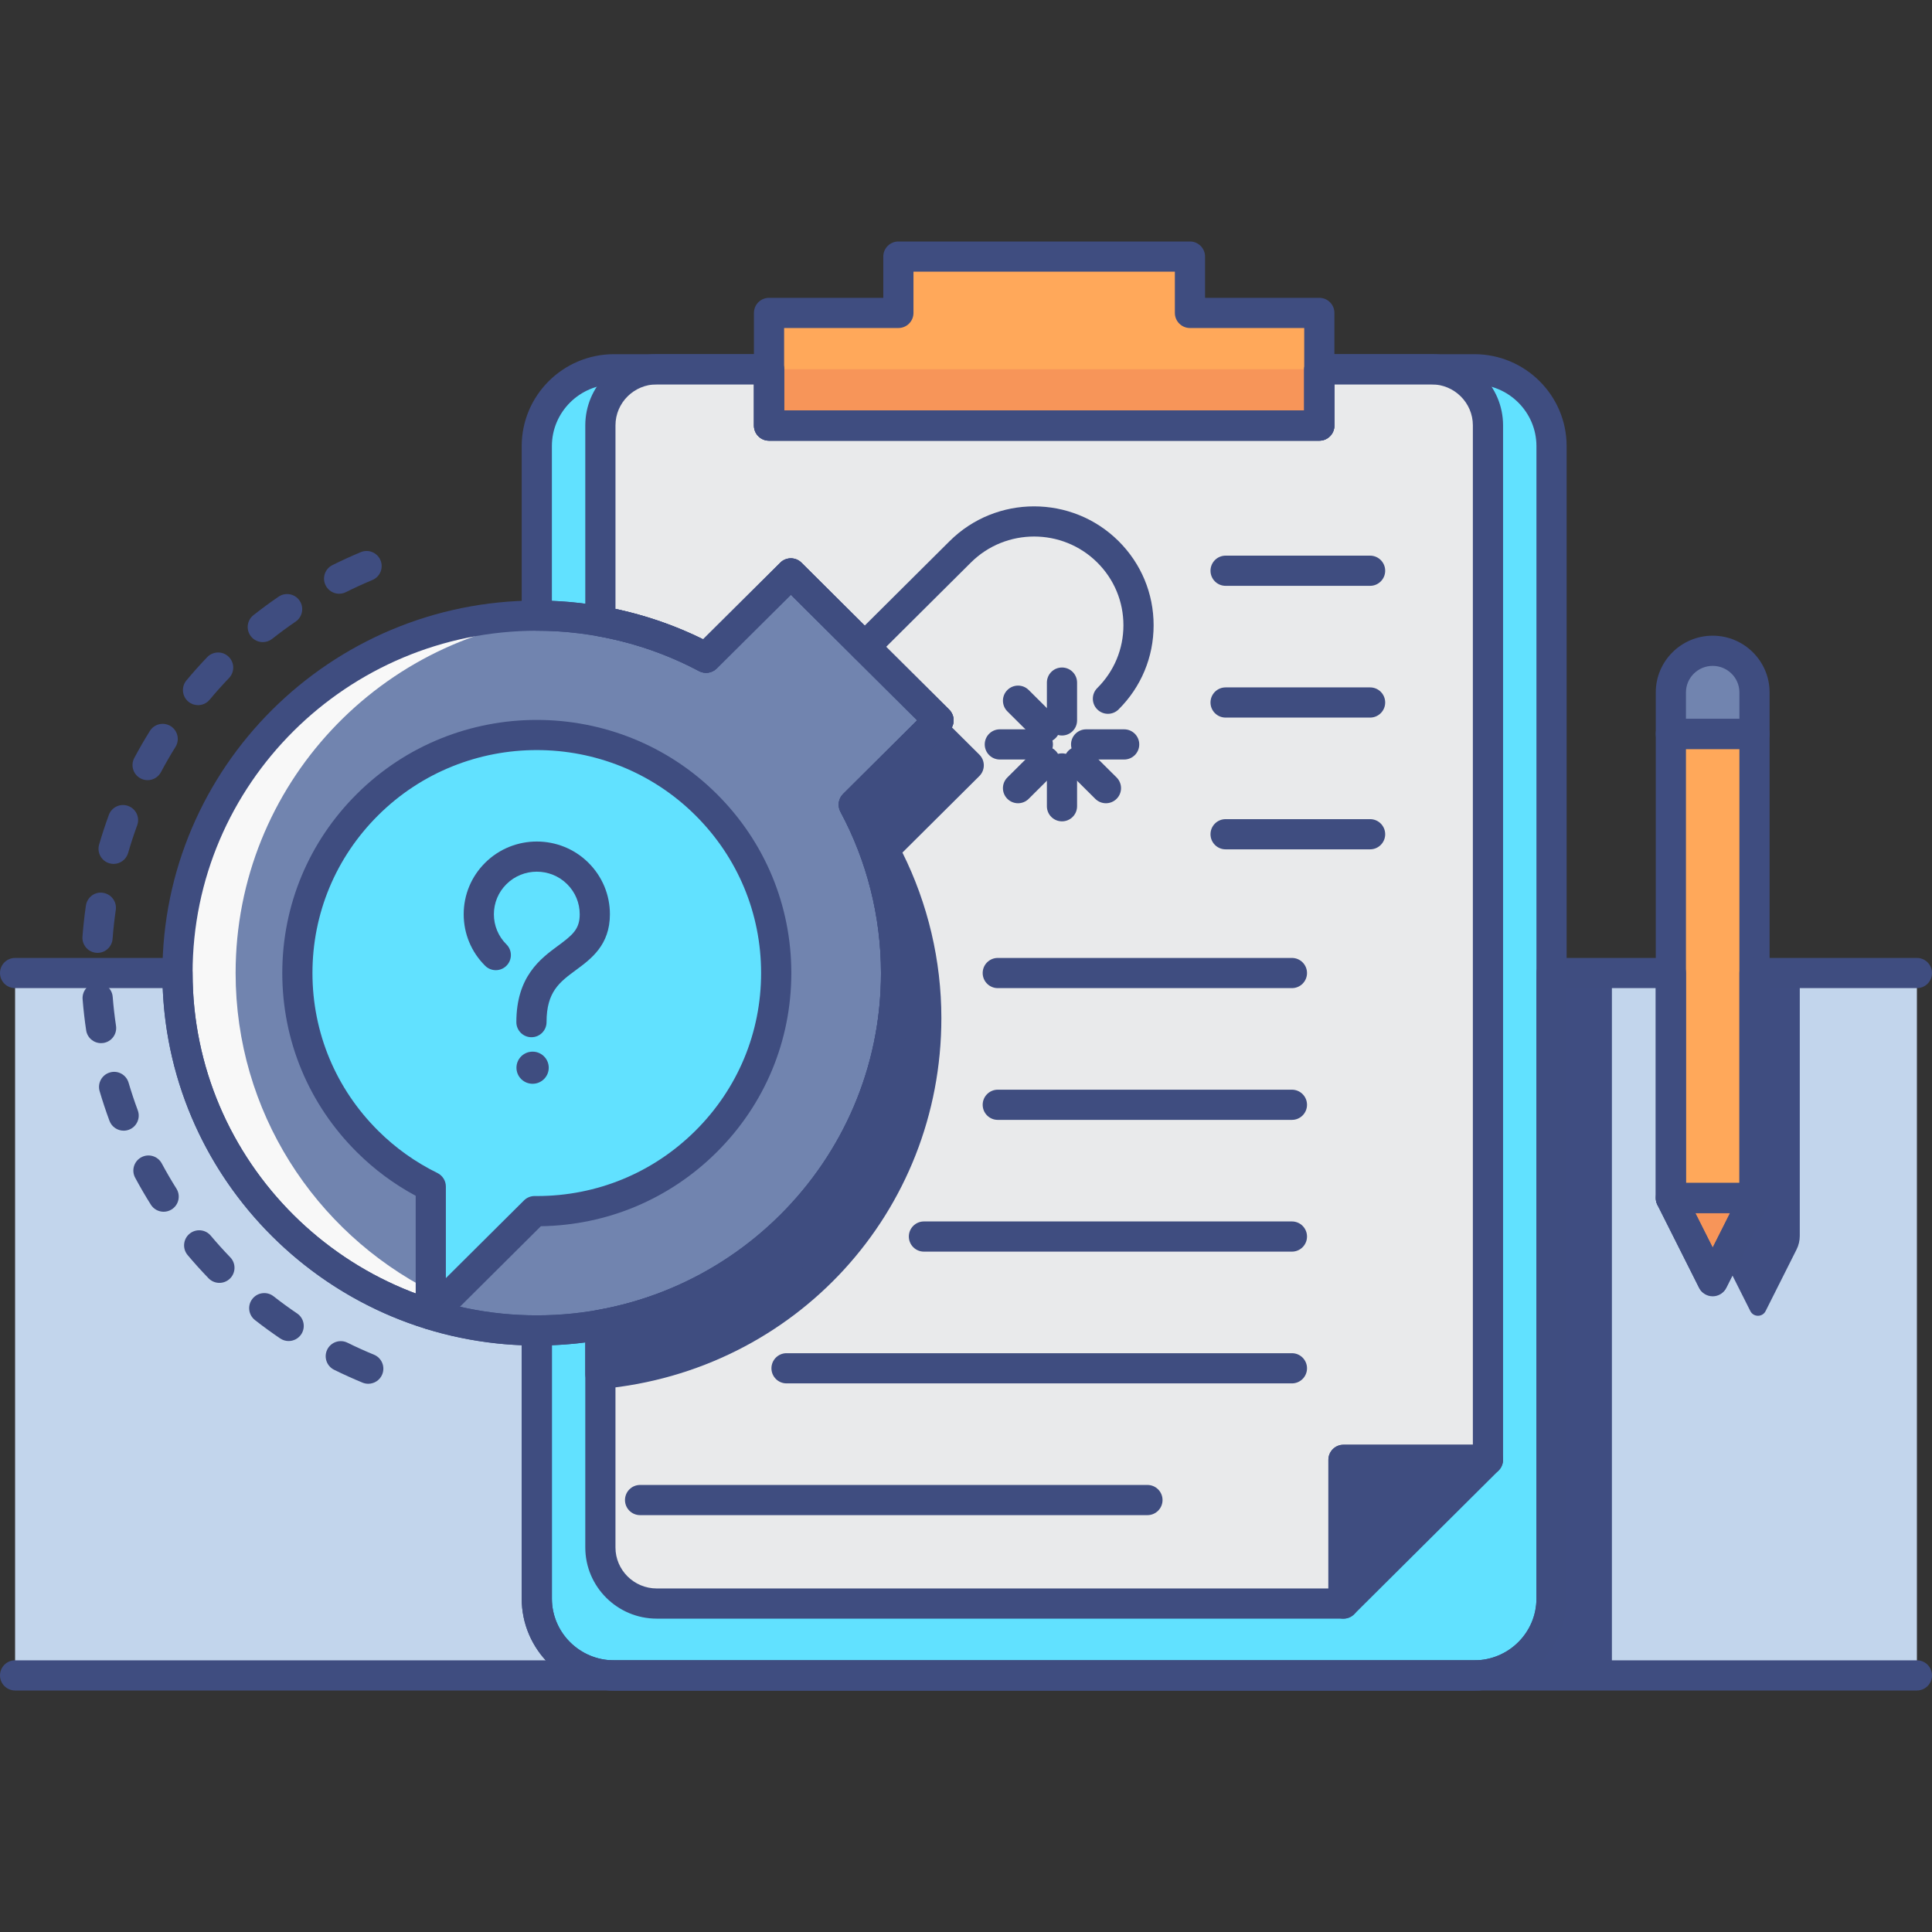 <?xml version="1.0" encoding="utf-8"?>
<!-- Generator: Adobe Illustrator 22.0.0, SVG Export Plug-In . SVG Version: 6.00 Build 0)  -->
<svg version="1.1" id="MARKET_RESEARCH_ICON_SET" xmlns="http://www.w3.org/2000/svg" xmlns:xlink="http://www.w3.org/1999/xlink"
	 x="0px" y="0px" viewBox="0 0 128 128" style="enable-background:new 0 0 128 128;" xml:space="preserve">
<rect x="0" y="0" width="128" height="128" fill="#333333" stroke="none"/>
<style type="text/css">
	.st0{fill:#C2D5EC;}
	.st1{fill:#61E1FF;}
	.st2{fill:#7184AF;}
	.st3{fill:#F8F8F8;}
	.st4{fill:#3F4D81;}
	.st5{fill:#3F4D80;}
	.st6{fill:#E9EAEB;}
	.st7{fill:#F79559;}
	.st8{fill:#FFA85A;}
</style>
<g>
	<g>
		<g>
			<path class="st0" d="M116.24,64.466v14.906l-2.77,5.511l-2.77-5.511V64.466h-7.906v41.444c0,2.811-2.291,5.09-5.117,5.09H40.681
				c-2.826,0-5.117-2.279-5.117-5.09V88.145c-13.147,0-23.804-10.601-23.804-23.678H1V111h126V64.466H116.24z"/>
		</g>
		<g>
			<path class="st4" d="M116.24,64.466v14.906l-2.02,4.019l1.745,3.472c0.208,0.414,0.802,0.414,1.01,0l2.052-4.082
				c0.14-0.279,0.213-0.587,0.213-0.899V64.466H116.24z"/>
		</g>
		<g>
			<path class="st4" d="M102.793,64.466v41.444c0,2.811-2.291,5.09-5.117,5.09h-5.158h-0.941h15.216V64.466H102.793z"/>
		</g>
		<g>
			<g>
				<path class="st1" d="M97.676,24.464H40.681c-2.826,0-5.117,2.279-5.117,5.09v11.234c4.056,0,7.873,1.012,11.215,2.791
					l5.617-5.588l9.784,9.732l-5.617,5.588c1.789,3.324,2.806,7.121,2.806,11.155c0,13.077-10.658,23.678-23.804,23.678v17.766
					c0,2.811,2.291,5.09,5.117,5.09h56.995c2.826,0,5.117-2.279,5.117-5.09V29.554C102.793,26.743,100.502,24.464,97.676,24.464z"/>
			</g>
			<g>
				<path class="st6" d="M94.845,24.464H43.513c-2.064,0-3.737,1.664-3.737,3.717v12.983c2.489,0.443,4.846,1.266,7.003,2.414
					l5.617-5.588l9.784,9.732l-5.617,5.588c1.789,3.324,2.806,7.121,2.806,11.155c0,11.647-8.456,21.322-19.592,23.301v14.755
					c0,2.053,1.673,3.717,3.737,3.717h45.496v-9.522h9.573V28.181C98.581,26.129,96.909,24.464,94.845,24.464z"/>
			</g>
			<g>
				<path class="st5" d="M61.681,48.221l-5.117,5.09c1.789,3.324,2.806,7.121,2.806,11.155c0,11.647-8.456,21.322-19.592,23.301
					v3.256c12.109-1.11,21.592-11.238,21.592-23.573c0-4.034-1.017-7.831-2.806-11.155l5.617-5.588L61.681,48.221z"/>
			</g>
			<g>
				<path class="st5" d="M39.776,92.023c-0.249,0-0.489-0.093-0.674-0.262c-0.208-0.189-0.326-0.457-0.326-0.738v-3.256
					c0-0.484,0.348-0.899,0.825-0.984c10.875-1.934,18.767-11.319,18.767-22.317c0-3.721-0.929-7.414-2.687-10.682
					c-0.209-0.39-0.138-0.871,0.176-1.183l5.118-5.09c0.39-0.389,1.021-0.389,1.41,0l2.5,2.486c0.189,0.188,0.295,0.442,0.295,0.709
					c0,0.266-0.106,0.521-0.295,0.709l-5.097,5.07c1.69,3.389,2.58,7.163,2.58,10.964c0,12.83-9.673,23.393-22.501,24.569
					C39.837,92.022,39.807,92.023,39.776,92.023z M40.776,88.591v1.312c11.245-1.562,19.592-11.028,19.592-22.452
					c0-0.485-0.016-0.97-0.047-1.452C59.642,77.021,51.678,86.277,40.776,88.591z M57.789,53.502
					c0.242,0.486,0.468,0.979,0.677,1.479l4.297-4.274l-1.082-1.076L57.789,53.502z"/>
			</g>
			<g>
				<polygon class="st8" points="78.838,20.732 78.838,17 59.519,17 59.519,20.732 50.95,20.732 50.95,28.197 87.408,28.197 
					87.408,20.732 				"/>
			</g>
			<g>
				<rect x="50.95" y="24.464" class="st7" width="36.459" height="3.732"/>
			</g>
			<g>
				<polygon class="st5" points="89.009,106.239 89.009,96.717 98.581,96.717 				"/>
			</g>
		</g>
		<g>
			<g>
				<path class="st2" d="M62.181,47.723l-9.784-9.732l-5.617,5.588c-3.342-1.779-7.159-2.791-11.215-2.791
					c-13.147,0-23.804,10.601-23.804,23.678s10.658,23.678,23.804,23.678s23.804-10.601,23.804-23.678
					c0-4.034-1.017-7.831-2.806-11.155L62.181,47.723z"/>
			</g>
			<g>
				<path class="st3" d="M28.54,87.082l0.01,0.02c-9.72-2.974-16.79-11.986-16.79-22.64c0-13.07,10.66-23.674,23.8-23.674
					c0.66,0,1.31,0.03,1.96,0.08c-12.26,0.955-21.91,11.161-21.91,23.594c0,9.181,5.25,17.139,12.93,21.068V87.082z"/>
			</g>
			<g>
				<path class="st1" d="M46.781,53.309c-6.195-6.162-16.238-6.162-22.433,0c-6.195,6.162-6.195,16.152,0,22.314
					c1.26,1.253,2.68,2.247,4.193,2.99v8.472l6.88-6.844c4.107,0.037,8.226-1.501,11.36-4.618
					C52.976,69.461,52.976,59.471,46.781,53.309z"/>
			</g>
			<g>
				<ellipse class="st5" cx="35.286" cy="70.739" rx="1.069" ry="1.064"/>
			</g>
		</g>
		<g>
			<g>
				<rect x="110.699" y="48.627" class="st8" width="5.541" height="30.745"/>
			</g>
			<g>
				<path class="st2" d="M110.699,48.627h5.541v-2.756c0-1.522-1.24-2.756-2.77-2.756l0,0c-1.53,0-2.77,1.234-2.77,2.756V48.627z"/>
			</g>
			<g>
				<polygon class="st7" points="110.699,79.373 113.47,84.884 116.24,79.373 				"/>
			</g>
		</g>
	</g>
	<g>
		<g>
			<path class="st5" d="M85.593,65.466H66.105c-0.552,0-1-0.447-1-1s0.448-1,1-1h19.488c0.552,0,1,0.447,1,1
				S86.146,65.466,85.593,65.466z"/>
		</g>
		<g>
			<path class="st5" d="M85.593,74.195H66.105c-0.552,0-1-0.447-1-1s0.448-1,1-1h19.488c0.552,0,1,0.447,1,1
				S86.146,74.195,85.593,74.195z"/>
		</g>
		<g>
			<path class="st5" d="M85.593,82.924h-24.38c-0.552,0-1-0.447-1-1s0.448-1,1-1h24.38c0.552,0,1,0.447,1,1
				S86.146,82.924,85.593,82.924z"/>
		</g>
		<g>
			<path class="st5" d="M85.593,91.653H52.11c-0.552,0-1-0.447-1-1s0.448-1,1-1h33.483c0.552,0,1,0.447,1,1
				S86.146,91.653,85.593,91.653z"/>
		</g>
		<g>
			<path class="st5" d="M76.021,100.382H42.407c-0.552,0-1-0.447-1-1s0.448-1,1-1h33.614c0.552,0,1,0.447,1,1
				S76.573,100.382,76.021,100.382z"/>
		</g>
		<g>
			<g>
				<g>
					<path class="st5" d="M89.009,107.239c-0.129,0-0.26-0.025-0.384-0.076c-0.373-0.155-0.616-0.52-0.616-0.924v-9.522
						c0-0.553,0.448-1,1-1h9.573c0.405,0,0.77,0.244,0.924,0.618c0.155,0.375,0.068,0.806-0.219,1.091l-9.573,9.522
						C89.523,107.139,89.268,107.239,89.009,107.239z M90.009,97.717v6.117l6.149-6.117H90.009z"/>
				</g>
			</g>
			<g>
				<g>
					<path class="st5" d="M89.009,107.239H43.513c-2.612,0-4.736-2.116-4.736-4.717V87.768c0-0.484,0.348-0.899,0.825-0.984
						c10.875-1.934,18.767-11.319,18.767-22.317c0-3.721-0.929-7.414-2.687-10.682c-0.209-0.39-0.138-0.871,0.176-1.183l4.905-4.878
						l-8.366-8.322l-4.912,4.886c-0.311,0.309-0.787,0.38-1.175,0.174c-2.096-1.115-4.354-1.893-6.708-2.312
						c-0.478-0.085-0.825-0.5-0.825-0.984V28.182c0-2.601,2.125-4.717,4.736-4.717h7.437c0.552,0,1,0.447,1,1v2.732h34.458v-2.732
						c0-0.553,0.448-1,1-1h7.437c2.612,0,4.737,2.116,4.737,4.717v68.535c0,0.553-0.448,1-1,1h-8.573v8.522
						C90.009,106.792,89.561,107.239,89.009,107.239z M40.776,88.591v13.932c0,1.498,1.228,2.717,2.736,2.717h44.496v-8.522
						c0-0.553,0.448-1,1-1h8.573V28.182c0-1.498-1.228-2.717-2.737-2.717h-6.437v2.732c0,0.553-0.448,1-1,1H50.95
						c-0.552,0-1-0.447-1-1v-2.732h-6.437c-1.509,0-2.736,1.219-2.736,2.717v12.16c2.021,0.429,3.97,1.104,5.812,2.015l5.103-5.074
						c0.39-0.389,1.021-0.389,1.41,0l9.784,9.732c0.189,0.188,0.295,0.443,0.295,0.709c0,0.267-0.106,0.521-0.295,0.709
						l-5.097,5.069c1.69,3.39,2.58,7.164,2.58,10.964C60.369,76.155,52.179,86.171,40.776,88.591z"/>
				</g>
			</g>
			<g>
				<g>
					<path class="st5" d="M87.408,29.197H50.95c-0.552,0-1-0.447-1-1v-7.465c0-0.553,0.448-1,1-1h7.57V17c0-0.553,0.448-1,1-1
						h19.318c0.552,0,1,0.447,1,1v2.732h7.57c0.552,0,1,0.447,1,1v7.465C88.408,28.75,87.96,29.197,87.408,29.197z M51.95,27.197
						h34.458v-5.465h-7.57c-0.552,0-1-0.447-1-1V18H60.52v2.732c0,0.553-0.448,1-1,1h-7.57V27.197z"/>
				</g>
			</g>
			<g>
				<g>
					<path class="st5" d="M97.676,112H40.681c-3.373,0-6.117-2.731-6.117-6.09V88.145c0-0.553,0.448-1,1-1
						c12.574,0,22.804-10.174,22.804-22.679c0-3.721-0.929-7.414-2.687-10.682c-0.209-0.39-0.138-0.871,0.176-1.183l4.905-4.878
						l-8.366-8.322l-4.912,4.886c-0.311,0.309-0.787,0.38-1.175,0.174c-3.287-1.749-7.002-2.673-10.745-2.673c-0.552,0-1-0.447-1-1
						V29.555c0-3.358,2.744-6.09,6.117-6.09H50.95c0.552,0,1,0.447,1,1v2.732h34.458v-2.732c0-0.553,0.448-1,1-1h10.268
						c3.373,0,6.117,2.731,6.117,6.09v76.355C103.793,109.269,101.049,112,97.676,112z M36.564,89.125v16.785
						c0,2.255,1.847,4.09,4.117,4.09h56.995c2.27,0,4.117-1.835,4.117-4.09V29.555c0-2.255-1.847-4.09-4.117-4.09h-9.268v2.732
						c0,0.553-0.448,1-1,1H50.95c-0.552,0-1-0.447-1-1v-2.732h-9.269c-2.27,0-4.117,1.835-4.117,4.09v10.254
						c3.481,0.141,6.914,1.013,10.024,2.548l5.103-5.074c0.39-0.389,1.021-0.389,1.41,0l9.784,9.732
						c0.189,0.188,0.295,0.443,0.295,0.709c0,0.267-0.106,0.521-0.295,0.709l-5.097,5.069c1.69,3.39,2.58,7.164,2.58,10.964
						C60.369,77.74,49.78,88.601,36.564,89.125z"/>
				</g>
			</g>
		</g>
		<g>
			<g>
				<g>
					<path class="st5" d="M35.564,89.145c-13.677,0-24.804-11.071-24.804-24.679s11.127-24.678,24.804-24.678
						c3.821,0,7.616,0.886,11.024,2.569l5.103-5.075c0.39-0.389,1.021-0.389,1.41,0l9.784,9.732
						c0.189,0.188,0.295,0.443,0.295,0.709c0,0.267-0.106,0.521-0.295,0.709l-5.097,5.069c1.69,3.39,2.58,7.164,2.58,10.964
						C60.369,78.073,49.242,89.145,35.564,89.145z M35.564,41.788c-12.574,0-22.804,10.173-22.804,22.678
						s10.23,22.679,22.804,22.679s22.804-10.174,22.804-22.679c0-3.721-0.929-7.414-2.687-10.682
						c-0.209-0.39-0.138-0.871,0.176-1.183l4.905-4.878l-8.366-8.322l-4.912,4.886c-0.311,0.309-0.787,0.38-1.175,0.174
						C43.023,42.712,39.308,41.788,35.564,41.788z"/>
				</g>
			</g>
			<g>
				<g>
					<path class="st5" d="M28.541,88.085c-0.129,0-0.26-0.025-0.384-0.076c-0.373-0.155-0.616-0.52-0.616-0.924v-7.861
						c-1.434-0.771-2.743-1.742-3.898-2.892c-3.186-3.169-4.941-7.383-4.941-11.865c0-4.483,1.755-8.697,4.941-11.866
						c6.573-6.54,17.27-6.538,23.843,0c3.187,3.169,4.941,7.383,4.941,11.866c0,4.482-1.754,8.696-4.941,11.865
						c-3.124,3.107-7.248,4.841-11.651,4.908l-6.589,6.554C29.055,87.984,28.8,88.085,28.541,88.085z M35.564,49.694
						c-3.807,0-7.614,1.441-10.512,4.324c-2.806,2.791-4.351,6.501-4.351,10.448c0,3.946,1.545,7.656,4.351,10.447
						c1.149,1.144,2.471,2.086,3.929,2.802c0.342,0.168,0.559,0.517,0.559,0.897v6.066l5.175-5.147
						c0.188-0.187,0.441-0.291,0.705-0.291c0.042-0.001,0.099,0.001,0.148,0.001c3.971,0,7.697-1.534,10.506-4.328
						c2.806-2.791,4.351-6.501,4.351-10.447c0-3.947-1.545-7.657-4.351-10.448l0,0C43.178,51.136,39.371,49.694,35.564,49.694z"/>
				</g>
			</g>
			<g>
				<g>
					<g>
						<path class="st5" d="M35.21,68.719c-0.552,0-1-0.447-1-1c0-3.026,1.599-4.204,2.766-5.064c0.967-0.713,1.432-1.1,1.432-2.082
							c0-0.752-0.295-1.461-0.832-1.994c-1.109-1.104-2.915-1.104-4.024,0c-0.536,0.533-0.831,1.241-0.831,1.995
							c0,0.753,0.295,1.461,0.831,1.993c0.392,0.39,0.394,1.022,0.004,1.414c-0.389,0.392-1.021,0.395-1.414,0.004
							c-0.916-0.91-1.42-2.122-1.421-3.411c0-1.289,0.504-2.502,1.421-3.413c1.888-1.877,4.959-1.877,6.845,0
							c0.917,0.912,1.421,2.124,1.421,3.412c0,2.037-1.245,2.954-2.245,3.691c-1.091,0.804-1.953,1.439-1.953,3.455
							C36.21,68.271,35.762,68.719,35.21,68.719z"/>
					</g>
				</g>
			</g>
			<g>
				<g>
					<path class="st5" d="M73.404,47.292c-0.257,0-0.514-0.099-0.709-0.295c-0.39-0.392-0.388-1.024,0.004-1.414
						c1.116-1.11,1.731-2.587,1.731-4.157s-0.615-3.047-1.731-4.157c-2.309-2.297-6.064-2.297-8.374,0l-6.331,6.298
						c-0.392,0.39-1.025,0.387-1.414-0.004c-0.39-0.392-0.388-1.024,0.004-1.414l6.331-6.298c3.086-3.071,8.108-3.07,11.194,0
						c1.497,1.489,2.321,3.469,2.321,5.575s-0.824,4.086-2.321,5.575C73.914,47.195,73.659,47.292,73.404,47.292z"/>
				</g>
			</g>
			<g>
				<g>
					<g>
						<path class="st5" d="M67.447,53.217c-0.257,0-0.514-0.099-0.709-0.295c-0.39-0.392-0.388-1.024,0.004-1.414l1.781-1.771
							c0.391-0.391,1.024-0.388,1.414,0.004c0.39,0.392,0.388,1.024-0.004,1.414l-1.781,1.771
							C67.958,53.12,67.702,53.217,67.447,53.217z"/>
					</g>
				</g>
				<g>
					<g>
						<g>
							<path class="st5" d="M70.359,48.729c-0.552,0-1-0.447-1-1v-2.505c0-0.553,0.448-1,1-1s1,0.447,1,1v2.505
								C71.359,48.281,70.912,48.729,70.359,48.729z"/>
						</g>
					</g>
					<g>
						<g>
							<path class="st5" d="M70.359,54.416c-0.552,0-1-0.447-1-1v-2.505c0-0.553,0.448-1,1-1s1,0.447,1,1v2.505
								C71.359,53.969,70.912,54.416,70.359,54.416z"/>
						</g>
					</g>
				</g>
				<g>
					<g>
						<g>
							<path class="st5" d="M73.271,53.217c-0.255,0-0.51-0.097-0.705-0.291l-1.781-1.771c-0.392-0.39-0.394-1.022-0.004-1.414
								c0.39-0.39,1.023-0.394,1.414-0.004l1.781,1.771c0.392,0.39,0.394,1.022,0.004,1.414
								C73.785,53.118,73.528,53.217,73.271,53.217z"/>
						</g>
					</g>
					<g>
						<g>
							<path class="st5" d="M69.229,49.194c-0.255,0-0.51-0.097-0.705-0.291l-1.781-1.771c-0.392-0.39-0.394-1.022-0.004-1.414
								c0.39-0.391,1.023-0.394,1.414-0.004l1.781,1.771c0.392,0.39,0.394,1.022,0.004,1.414
								C69.742,49.096,69.485,49.194,69.229,49.194z"/>
						</g>
					</g>
				</g>
				<g>
					<g>
						<g>
							<path class="st5" d="M74.478,50.32h-2.519c-0.552,0-1-0.447-1-1s0.448-1,1-1h2.519c0.552,0,1,0.447,1,1
								S75.03,50.32,74.478,50.32z"/>
						</g>
					</g>
					<g>
						<g>
							<path class="st5" d="M68.76,50.32h-2.519c-0.552,0-1-0.447-1-1s0.448-1,1-1h2.519c0.552,0,1,0.447,1,1
								S69.312,50.32,68.76,50.32z"/>
						</g>
					</g>
				</g>
			</g>
		</g>
		<g>
			<path class="st5" d="M90.772,56.271h-9.573c-0.552,0-1-0.447-1-1s0.448-1,1-1h9.573c0.552,0,1,0.447,1,1
				S91.324,56.271,90.772,56.271z"/>
		</g>
		<g>
			<path class="st5" d="M90.772,47.542h-9.573c-0.552,0-1-0.447-1-1s0.448-1,1-1h9.573c0.552,0,1,0.447,1,1
				S91.324,47.542,90.772,47.542z"/>
		</g>
		<g>
			<path class="st5" d="M90.772,38.813h-9.573c-0.552,0-1-0.447-1-1s0.448-1,1-1h9.573c0.552,0,1,0.447,1,1
				S91.324,38.813,90.772,38.813z"/>
		</g>
		<g>
			<g>
				<g>
					<path class="st5" d="M116.24,80.372h-5.541c-0.552,0-1-0.447-1-1V48.628c0-0.553,0.448-1,1-1h5.541c0.552,0,1,0.447,1,1v30.744
						C117.24,79.925,116.792,80.372,116.24,80.372z M111.699,78.372h3.541V49.628h-3.541V78.372z"/>
				</g>
			</g>
			<g>
				<g>
					<path class="st5" d="M116.24,49.628h-5.541c-0.552,0-1-0.447-1-1v-2.756c0-2.071,1.691-3.756,3.771-3.756
						c2.079,0,3.77,1.685,3.77,3.756v2.756C117.24,49.181,116.792,49.628,116.24,49.628z M111.699,47.628h3.541v-1.756
						c0-0.968-0.794-1.756-1.77-1.756s-1.771,0.788-1.771,1.756V47.628z"/>
				</g>
			</g>
			<g>
				<g>
					<path class="st5" d="M113.47,85.884c-0.378,0-0.724-0.213-0.894-0.551l-2.771-5.512c-0.156-0.311-0.14-0.679,0.042-0.974
						c0.182-0.296,0.504-0.476,0.851-0.476h5.541c0.347,0,0.669,0.18,0.851,0.476c0.182,0.295,0.198,0.663,0.042,0.974l-2.77,5.512
						C114.193,85.671,113.848,85.884,113.47,85.884z M112.321,80.372l1.148,2.285l1.148-2.285H112.321z"/>
				</g>
			</g>
		</g>
		<g>
			<path class="st5" d="M24.398,91.678c-0.127,0-0.256-0.024-0.38-0.075c-0.641-0.265-1.275-0.551-1.883-0.852
				c-0.495-0.245-0.698-0.845-0.454-1.34c0.244-0.495,0.844-0.699,1.339-0.453c0.568,0.28,1.16,0.548,1.759,0.795
				c0.511,0.211,0.754,0.795,0.544,1.306C25.165,91.444,24.792,91.678,24.398,91.678z M19.122,88.847
				c-0.193,0-0.387-0.056-0.559-0.172c-0.568-0.384-1.131-0.794-1.672-1.218c-0.435-0.341-0.511-0.969-0.17-1.403
				c0.34-0.435,0.969-0.512,1.404-0.171c0.505,0.396,1.029,0.777,1.559,1.136c0.458,0.309,0.578,0.931,0.269,1.389
				C19.758,88.692,19.442,88.847,19.122,88.847z M14.536,84.994c-0.261,0-0.522-0.102-0.719-0.305
				c-0.481-0.498-0.948-1.015-1.387-1.538c-0.355-0.423-0.3-1.054,0.124-1.408c0.422-0.354,1.054-0.301,1.409,0.123
				c0.409,0.486,0.843,0.969,1.292,1.433c0.384,0.396,0.374,1.03-0.023,1.414C15.037,84.9,14.787,84.994,14.536,84.994z
				 M10.842,80.281c-0.332,0-0.657-0.165-0.847-0.467c-0.366-0.581-0.716-1.183-1.041-1.788c-0.261-0.486-0.078-1.093,0.409-1.354
				c0.487-0.262,1.093-0.078,1.354,0.408c0.303,0.564,0.629,1.125,0.971,1.667c0.294,0.468,0.154,1.085-0.313,1.379
				C11.208,80.231,11.024,80.281,10.842,80.281z M8.191,74.91c-0.406,0-0.788-0.249-0.938-0.652
				c-0.239-0.645-0.458-1.305-0.652-1.963c-0.156-0.529,0.146-1.085,0.676-1.241c0.528-0.16,1.085,0.146,1.242,0.677
				c0.181,0.614,0.386,1.23,0.609,1.832c0.192,0.518-0.072,1.093-0.589,1.285C8.424,74.891,8.307,74.91,8.191,74.91z M6.695,69.111
				c-0.487,0-0.913-0.355-0.987-0.852c-0.102-0.679-0.181-1.37-0.235-2.056c-0.043-0.551,0.368-1.032,0.918-1.076
				c0.553-0.043,1.033,0.367,1.076,0.918c0.05,0.64,0.124,1.285,0.219,1.917c0.082,0.547-0.294,1.056-0.84,1.138
				C6.795,69.107,6.745,69.111,6.695,69.111z M6.462,63.129c-0.025,0-0.051-0.001-0.076-0.003c-0.551-0.041-0.963-0.521-0.922-1.072
				c0.052-0.685,0.128-1.377,0.227-2.056c0.08-0.548,0.588-0.938,1.134-0.846c0.546,0.079,0.925,0.587,0.846,1.133
				c-0.092,0.635-0.164,1.28-0.212,1.919C7.418,62.729,6.98,63.129,6.462,63.129z M7.527,57.236c-0.092,0-0.186-0.013-0.279-0.04
				c-0.53-0.153-0.835-0.708-0.682-1.239c0.191-0.658,0.409-1.32,0.645-1.965c0.19-0.52,0.763-0.787,1.283-0.595
				c0.519,0.189,0.785,0.764,0.595,1.282c-0.221,0.603-0.423,1.221-0.602,1.836C8.36,56.952,7.96,57.236,7.527,57.236z
				 M9.779,51.688c-0.158,0-0.319-0.037-0.468-0.117c-0.488-0.259-0.673-0.864-0.414-1.353c0.324-0.61,0.672-1.213,1.033-1.791
				c0.292-0.468,0.909-0.611,1.378-0.319c0.468,0.293,0.611,0.91,0.318,1.378c-0.336,0.54-0.661,1.102-0.964,1.672
				C10.483,51.495,10.137,51.688,9.779,51.688z M13.12,46.718c-0.226,0-0.453-0.076-0.64-0.231
				c-0.424-0.354-0.481-0.984-0.128-1.409c0.439-0.527,0.903-1.046,1.378-1.542c0.383-0.397,1.016-0.413,1.414-0.029
				c0.399,0.382,0.412,1.015,0.03,1.414c-0.443,0.462-0.876,0.946-1.286,1.438C13.691,46.596,13.407,46.718,13.12,46.718z
				 M17.411,42.541c-0.295,0-0.588-0.13-0.785-0.38c-0.342-0.434-0.269-1.062,0.165-1.405c0.535-0.422,1.096-0.834,1.667-1.225
				c0.457-0.31,1.078-0.194,1.39,0.262s0.194,1.079-0.262,1.391c-0.533,0.363-1.056,0.748-1.555,1.143
				C17.847,42.471,17.628,42.541,17.411,42.541z M22.469,39.336c-0.368,0-0.721-0.203-0.896-0.555
				c-0.246-0.494-0.045-1.095,0.449-1.341c0.612-0.304,1.244-0.593,1.879-0.858c0.51-0.214,1.095,0.027,1.308,0.537
				s-0.028,1.096-0.538,1.309c-0.599,0.25-1.185,0.519-1.758,0.804C22.771,39.303,22.618,39.336,22.469,39.336z"/>
		</g>
		<g>
			<path class="st5" d="M127,112H1c-0.552,0-1-0.447-1-1s0.448-1,1-1h126c0.552,0,1,0.447,1,1S127.552,112,127,112z"/>
		</g>
		<g>
			<path class="st5" d="M97.676,112H40.681c-3.373,0-6.117-2.731-6.117-6.09V89.125C21.682,88.614,11.295,78.282,10.78,65.466H1
				c-0.552,0-1-0.447-1-1s0.448-1,1-1h10.76c0.552,0,1,0.447,1,1c0,12.505,10.23,22.679,22.805,22.679c0.552,0,1,0.447,1,1v17.766
				c0,2.255,1.847,4.09,4.117,4.09h56.995c2.27,0,4.117-1.835,4.117-4.09V64.466c0-0.553,0.448-1,1-1h7.906c0.552,0,1,0.447,1,1
				v14.67l1.771,3.521l1.771-3.521v-14.67c0-0.553,0.448-1,1-1H127c0.552,0,1,0.447,1,1s-0.448,1-1,1h-9.76v13.907
				c0,0.156-0.037,0.31-0.106,0.449l-2.771,5.511c-0.34,0.676-1.447,0.676-1.787,0l-2.771-5.511c-0.07-0.14-0.106-0.293-0.106-0.449
				V65.466h-5.906v40.444C103.793,109.269,101.049,112,97.676,112z"/>
		</g>
	</g>
</g>
</svg>
